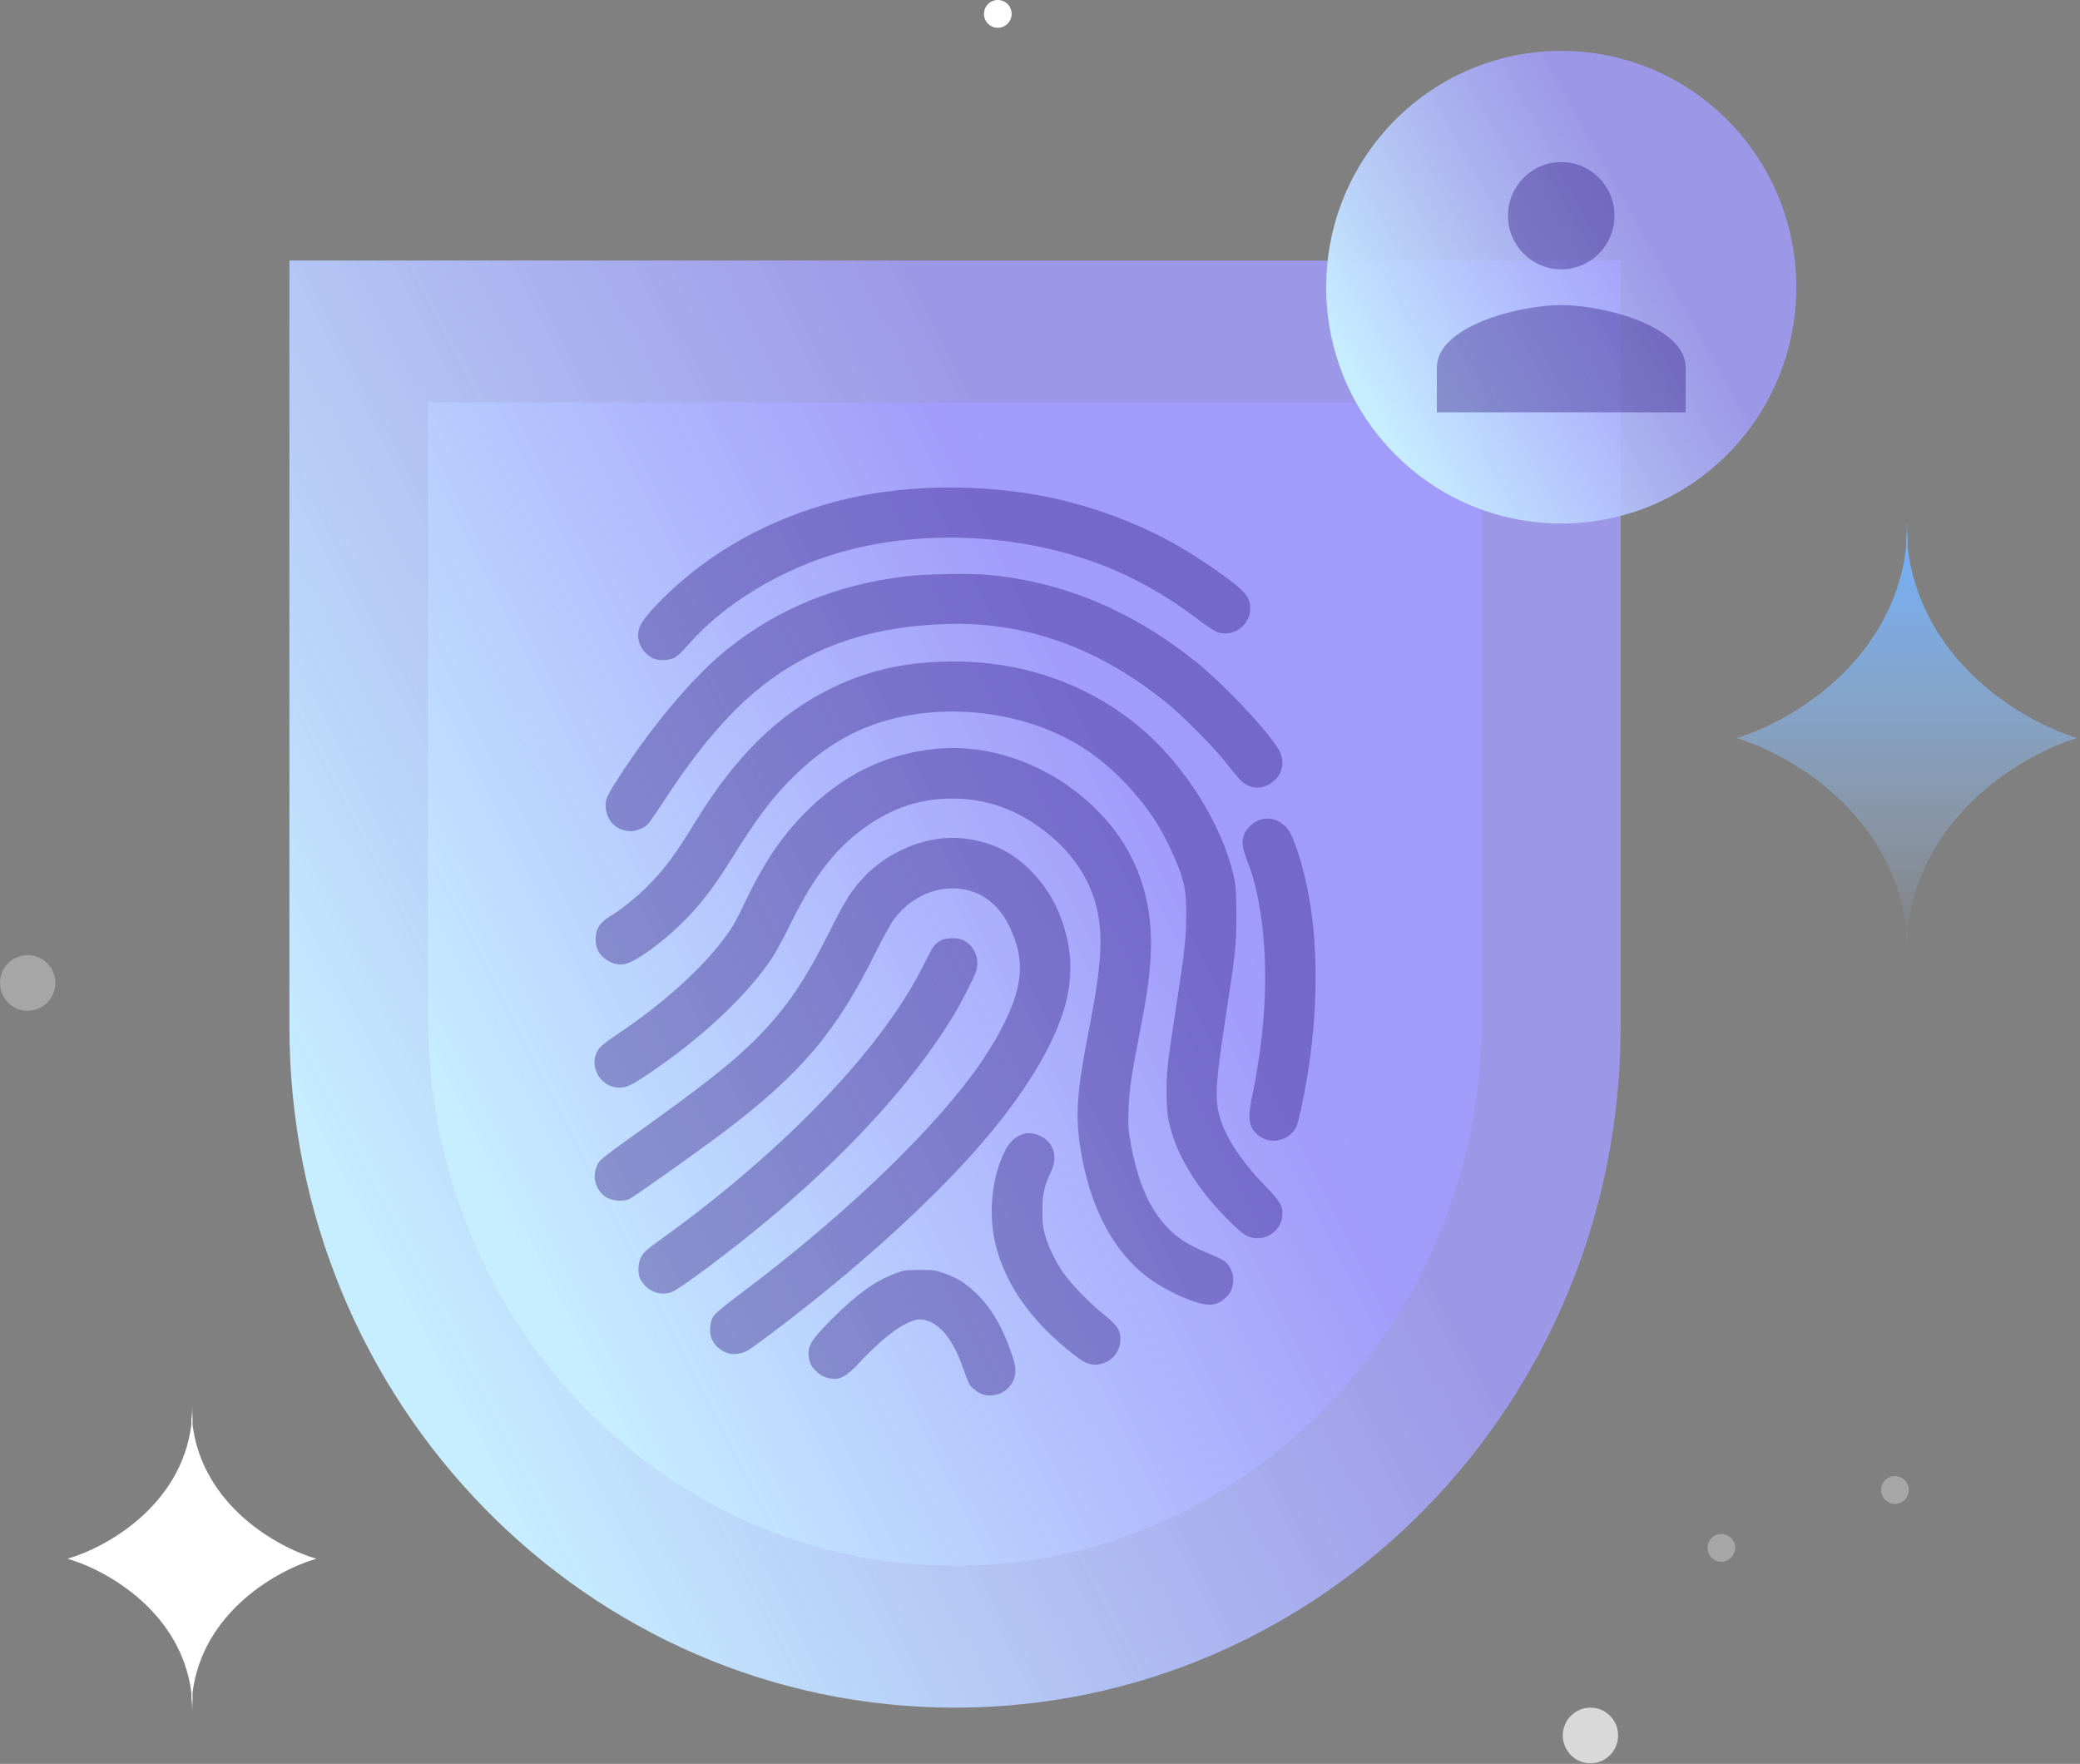 <svg width="559" height="474" viewBox="0 0 559 474" fill="none" xmlns="http://www.w3.org/2000/svg">
<rect x="0" y="0" width="559" height="474" fill="#808080" stroke="none"/>
<path d="M51.746 377.774V382.846C54.491 404.654 74.612 415.878 85.034 418.872C74.612 421.859 54.491 433.082 51.746 454.883V459.962C51.746 458.733 51.691 457.528 51.59 456.353C51.481 457.528 51.434 458.733 51.434 459.962V454.891C48.681 433.082 28.56 421.859 18.138 418.872C28.56 415.878 48.681 404.654 51.427 382.846V377.774C51.427 379.011 51.481 380.209 51.582 381.383C51.691 380.209 51.746 379.011 51.746 377.774Z" fill="white"/>
<path d="M512.696 140V147.194C516.46 178.15 544.024 194.087 558.297 198.333C544.024 202.58 516.46 218.509 512.696 249.472V256.667C512.696 254.917 512.618 253.213 512.486 251.549C512.341 253.251 512.268 254.958 512.268 256.667V249.472C508.503 218.517 480.939 202.58 466.667 198.333C480.939 194.087 508.503 178.158 512.268 147.194V140C512.268 141.75 512.346 143.453 512.486 145.118C512.626 143.453 512.696 141.75 512.696 140Z" fill="url(#paint0_linear_65_6)"/>
<path d="M268.162 7.467C270.216 7.467 271.88 5.795 271.88 3.733C271.88 1.671 270.216 0 268.162 0C266.109 0 264.445 1.671 264.445 3.733C264.445 5.795 266.109 7.467 268.162 7.467Z" fill="white"/>
<path d="M427.436 473.838C431.542 473.838 434.871 470.491 434.871 466.363C434.871 462.235 431.542 458.889 427.436 458.889C423.329 458.889 420 462.235 420 466.363C420 470.491 423.329 473.838 427.436 473.838Z" fill="white" fill-opacity="0.7"/>
<path d="M509.273 404.133C511.327 404.133 512.991 402.462 512.991 400.4C512.991 398.338 511.327 396.667 509.273 396.667C507.22 396.667 505.556 398.338 505.556 400.4C505.556 402.462 507.22 404.133 509.273 404.133Z" fill="white" fill-opacity="0.3"/>
<path d="M462.607 419.689C464.66 419.689 466.324 418.017 466.324 415.956C466.324 413.894 464.66 412.222 462.607 412.222C460.553 412.222 458.889 413.894 458.889 415.956C458.889 418.017 460.553 419.689 462.607 419.689Z" fill="white" fill-opacity="0.3"/>
<path d="M7.436 271.615C11.542 271.615 14.871 268.269 14.871 264.141C14.871 260.013 11.542 256.667 7.436 256.667C3.329 256.667 0 260.013 0 264.141C0 268.269 3.329 271.615 7.436 271.615Z" fill="white" fill-opacity="0.3"/>
<path d="M77.778 70V275.878C77.778 376.966 157.866 458.889 256.667 458.889C355.468 458.889 435.556 376.958 435.556 275.878V70H77.778Z" fill="url(#paint1_linear_65_6)"/>
<path d="M115.041 108.127V273.638C115.041 354.9 178.446 420.762 256.659 420.762C334.88 420.762 398.284 354.9 398.284 273.646V108.134H115.033L115.041 108.127Z" fill="url(#paint2_linear_65_6)"/>
<path opacity="0.4" d="M263.916 374.632C262.586 374.15 260.96 372.812 260.4 371.731C259.835 370.445 259.329 369.135 258.883 367.803C256.044 359.652 252.35 355.203 247.886 354.596C244.51 354.13 238.373 358.291 231.311 365.82C227.111 370.3 225.618 371.046 222.367 370.269C220.391 369.794 218.136 367.733 217.646 365.952C216.619 362.195 217.474 360.539 223.65 354.386C230.417 347.643 235.2 344.213 240.699 342.175C242.939 341.343 243.413 341.273 247.139 341.265C250.911 341.258 251.339 341.312 253.781 342.183C257.359 343.459 259.35 344.703 262.29 347.488C266.179 351.19 269.236 356.261 271.592 362.981C272.86 366.582 273.109 368.036 272.751 369.732C272.533 370.658 272.123 371.528 271.549 372.286C270.975 373.044 270.249 373.674 269.417 374.136C268.585 374.597 267.666 374.879 266.719 374.965C265.771 375.05 264.817 374.937 263.916 374.632ZM291.729 366.146C289.948 365.338 284.752 361.091 281.283 357.606C274.307 350.599 269.796 343.062 267.657 334.849C265.456 326.402 266.552 315.77 270.348 308.809C272.634 304.609 276.663 303.349 280.342 305.682C283.414 307.626 284.2 311.196 282.403 314.961C280.653 318.609 280.109 321.136 280.14 325.476C280.156 328.44 280.311 329.902 280.801 331.722C281.602 334.709 283.64 338.971 285.686 341.934C287.684 344.835 292.709 350.046 296.232 352.878C300.526 356.323 301.311 357.583 301.054 360.616C300.689 365.112 295.812 368.005 291.729 366.146ZM195.992 363.751C193.628 363.144 191.621 361.27 191.03 359.108C190.563 357.389 190.898 354.939 191.777 353.609C192.228 352.932 194.81 350.785 198.349 348.149C224.708 328.486 248.204 306.359 261.131 289.022C266.047 282.426 270.107 275.349 272.144 269.811C275.007 262.018 274.758 256.184 271.242 248.873C268.108 242.355 262.632 238.715 255.943 238.715C250.056 238.715 244.222 241.788 240.326 246.936C239.423 248.142 237.316 251.938 235.239 256.13C224.739 277.285 215.242 288.509 194.654 304.103C187.724 309.345 170.17 321.798 169.027 322.272C167.37 322.972 164.298 322.669 162.804 321.681C162.053 321.166 161.412 320.507 160.92 319.741C160.427 318.975 160.092 318.119 159.935 317.222C159.778 316.325 159.801 315.405 160.004 314.518C160.207 313.63 160.585 312.792 161.117 312.052C161.506 311.539 164.601 309.135 168.016 306.709C189.327 291.534 197.314 285.234 204.066 278.265C211.703 270.394 216.409 263.402 223.137 249.954C227.127 241.982 228.853 239.236 232.027 235.845C238.933 228.472 249.62 224.264 258.86 225.299C266.093 226.115 271.639 228.705 276.694 233.652C282.318 239.159 285.841 246.174 287.272 254.761C287.859 258.924 287.752 263.155 286.953 267.283C284.83 278.172 276.71 292.25 264.11 306.919C252.63 320.273 235.721 336.039 216.868 350.964C210.117 356.308 202.246 362.203 200.768 363.02C199.407 363.766 197.314 364.085 195.992 363.751ZM319.986 349.44C315.907 347.909 312.047 345.848 308.506 343.311C299.203 336.35 292.927 324.419 290.422 308.956C288.913 299.662 289.38 293.253 292.779 276.064C296.123 259.148 296.567 250.818 294.498 243.032C292.211 234.406 286.269 226.722 277.488 221.021C271.067 216.774 263.525 214.54 255.827 214.604C247.878 214.604 240.963 216.72 234.08 221.246C225.33 227.002 219.162 234.663 212.699 247.792C210.848 251.556 208.538 255.842 207.566 257.32C200.822 267.516 188.463 279.098 173.966 288.789C169.61 291.705 168.373 292.273 166.468 292.273C160.899 292.273 157.687 285.522 161.303 281.408C161.809 280.84 163.714 279.385 165.534 278.18C178.757 269.445 190.213 258.891 196.28 249.876C197.058 248.733 198.38 246.322 199.22 244.518C204.742 232.742 209.362 225.633 215.826 218.96C226.162 208.281 238.117 202.416 252.093 201.172C265.37 199.998 279.774 204.804 290.92 214.138C304.321 225.361 310.442 240.076 309.174 258.074C308.786 263.744 308.07 268.496 306.157 278.296C303.948 289.59 303.489 292.833 303.302 298.239C303.17 302.439 303.232 303.668 303.784 306.724C305.744 317.668 308.918 324.971 313.95 330.073C316.742 332.912 319.643 334.724 324.683 336.778C328.86 338.473 329.77 339.095 330.68 340.876C332.041 343.521 331.574 346.632 329.529 348.623C327.079 350.995 324.629 351.205 319.986 349.44ZM175.381 346.935C173.881 346.21 172.675 344.991 171.967 343.482C171.36 342.315 171.484 339.36 172.2 337.975C172.993 336.466 173.639 335.891 178.399 332.469C201.927 315.536 223.308 295.415 236.592 277.705C241.819 270.729 245.303 265.183 248.632 258.518C250.561 254.66 251.043 253.929 252.148 253.159C253.19 252.443 253.804 252.256 255.446 252.163C256.47 252.051 257.506 252.157 258.487 252.474C261.893 253.905 263.496 257.685 262.22 261.286C261.567 263.138 258.339 269.414 256.317 272.782C242.768 295.283 217.957 320.405 187.017 342.938C184.217 344.983 181.362 346.881 180.67 347.153C179.823 347.494 178.914 347.651 178.002 347.614C177.09 347.576 176.197 347.345 175.381 346.935ZM334.903 332.002C333.27 331.193 328.168 326.153 324.753 321.984C320.522 316.82 316.983 310.706 315.327 305.682C313.888 301.334 313.499 298.744 313.514 293.479C313.514 287.723 313.709 286.043 316.042 270.861C318.414 255.43 318.788 251.992 318.796 245.855C318.803 239.944 318.43 237.658 316.719 233.061C315.261 229.37 313.54 225.788 311.57 222.343C306.701 214.099 298.713 205.761 290.982 200.876C273.109 189.56 247.372 188.004 229.102 197.128C223.596 199.873 218.672 203.451 213.624 208.343C207.807 213.998 203.49 219.699 196.42 231.07C192.718 237.035 189.747 241.08 186.114 245.116C180.266 251.611 171.181 258.533 167.743 259.116C165.052 259.568 161.778 257.794 160.619 255.251C160.268 254.366 160.079 253.426 160.059 252.474C160.051 249.721 161.249 247.792 163.924 246.252C166.592 244.712 170.924 241.235 173.896 238.272C178.64 233.528 181.207 230.066 187.289 220.189C197.867 203.015 209.432 191.745 223.463 184.94C232.867 180.382 241.928 178.196 253.104 177.808C272.728 177.115 290.78 182.91 305.293 194.569C316.703 203.715 326.783 218.68 330.742 232.314C332.096 236.981 332.29 238.715 332.274 246.159C332.259 254.084 332.057 256.052 329.599 271.903C326.752 290.274 326.433 294.871 327.654 299.584C329.117 305.262 333.262 311.663 340.013 318.679C343.988 322.816 344.664 323.89 344.664 326.044C344.669 327.194 344.376 328.326 343.816 329.33C343.255 330.334 342.445 331.176 341.464 331.776C340.483 332.375 339.363 332.712 338.214 332.753C337.065 332.794 335.925 332.53 334.903 332.002ZM340.426 306.281C338.921 305.806 337.622 304.835 336.739 303.528C335.494 301.661 335.456 299.685 336.56 294.373C340.822 273.848 341.149 254.325 337.493 238.715C336.778 235.682 336.264 234.049 334.934 230.611C333.332 226.473 333.698 223.984 336.249 221.698C339.64 218.641 344.703 219.792 346.889 224.109C348.577 227.438 350.646 234.585 351.804 241.095C354.348 255.368 354.138 272.805 351.198 290.056C350.202 295.913 348.942 301.676 348.382 302.835C347.06 305.62 343.443 307.191 340.426 306.281ZM167.72 223.113C164.811 222.335 162.991 220.018 162.789 216.844C162.649 214.62 163.147 213.624 167.93 206.422C176.766 193.138 187.266 180.965 195.611 174.331C209.222 163.496 224.731 157.173 243.258 154.894C248.414 154.264 260.346 154.023 265.238 154.451C285.351 156.232 303.909 163.916 321.098 177.582C328.487 183.454 339.998 195.572 343.443 201.086C345.372 204.174 344.976 207.542 342.417 209.79C339.531 212.325 335.907 212.248 333.324 209.588C331.971 208.088 330.679 206.533 329.451 204.929C326.371 200.962 317.94 192.438 313.608 188.922C295.268 174.028 275.442 166.95 254.139 167.689C236.188 168.311 222.118 172.495 209.409 181.012C199.096 187.919 189.583 198.318 179.231 214.013C174.098 221.799 174.074 221.822 172.573 222.538C170.761 223.409 169.416 223.564 167.72 223.113ZM175.708 176.991C172.721 175.684 170.963 172.386 171.648 169.361C172.083 167.448 173.826 165.138 178.088 160.868C190.454 148.485 206.726 139.401 225.066 134.656C241.477 130.41 260.843 129.834 279.043 133.07C290.788 135.146 303.886 139.735 314.393 145.436C319.41 148.166 326.589 152.856 331.147 156.403C334.997 159.39 336.016 160.883 336 163.543C335.984 168.093 331.318 171.383 327.056 169.859C326.488 169.649 324.287 168.179 322.171 166.584C312.916 159.6 303.893 154.606 294.179 151.091C272.821 143.368 247.24 142.341 226.092 148.353C209.883 152.965 194.724 162.135 185.018 173.203C183.206 175.264 181.907 176.47 181.09 176.843C179.674 177.481 177.014 177.559 175.708 176.991Z" fill="#321D86"/>
<path d="M419.588 140.684C454.48 140.684 482.767 112.252 482.767 77.179C482.767 42.106 454.48 13.673 419.588 13.673C384.695 13.673 356.409 42.106 356.409 77.179C356.409 112.252 384.695 140.684 419.588 140.684Z" fill="url(#paint3_linear_65_6)"/>
<path opacity="0.4" fill-rule="evenodd" clip-rule="evenodd" d="M419.596 81.978C408.45 81.978 386.151 87.585 386.151 98.793V110.794H453.04V98.793C453.04 87.593 430.749 81.978 419.596 81.978ZM419.596 43.555C411.686 43.555 405.269 50.011 405.269 57.968C405.269 65.924 411.686 72.38 419.596 72.38C427.513 72.38 433.891 65.924 433.891 57.968C433.891 50.019 427.513 43.555 419.596 43.555Z" fill="#321D86"/>
<defs>
<linearGradient id="paint0_linear_65_6" x1="512.486" y1="140" x2="512.486" y2="256.667" gradientUnits="userSpaceOnUse">
<stop stop-color="#70AFFC"/>
<stop offset="1" stop-color="#A8CFFE" stop-opacity="0"/>
</linearGradient>
<linearGradient id="paint1_linear_65_6" x1="96.032" y1="337.859" x2="326.573" y2="218.229" gradientUnits="userSpaceOnUse">
<stop stop-color="#C7EEFF"/>
<stop offset="1" stop-color="#A39CFF" stop-opacity="0.8"/>
</linearGradient>
<linearGradient id="paint2_linear_65_6" x1="129.492" y1="323.462" x2="313.18" y2="229.6" gradientUnits="userSpaceOnUse">
<stop stop-color="#C7EEFF"/>
<stop offset="1" stop-color="#A39CFF" stop-opacity="0.8"/>
</linearGradient>
<linearGradient id="paint3_linear_65_6" x1="362.857" y1="101.158" x2="441.459" y2="57.05" gradientUnits="userSpaceOnUse">
<stop stop-color="#C7EEFF"/>
<stop offset="1" stop-color="#A39CFF" stop-opacity="0.8"/>
</linearGradient>
</defs>
</svg>
